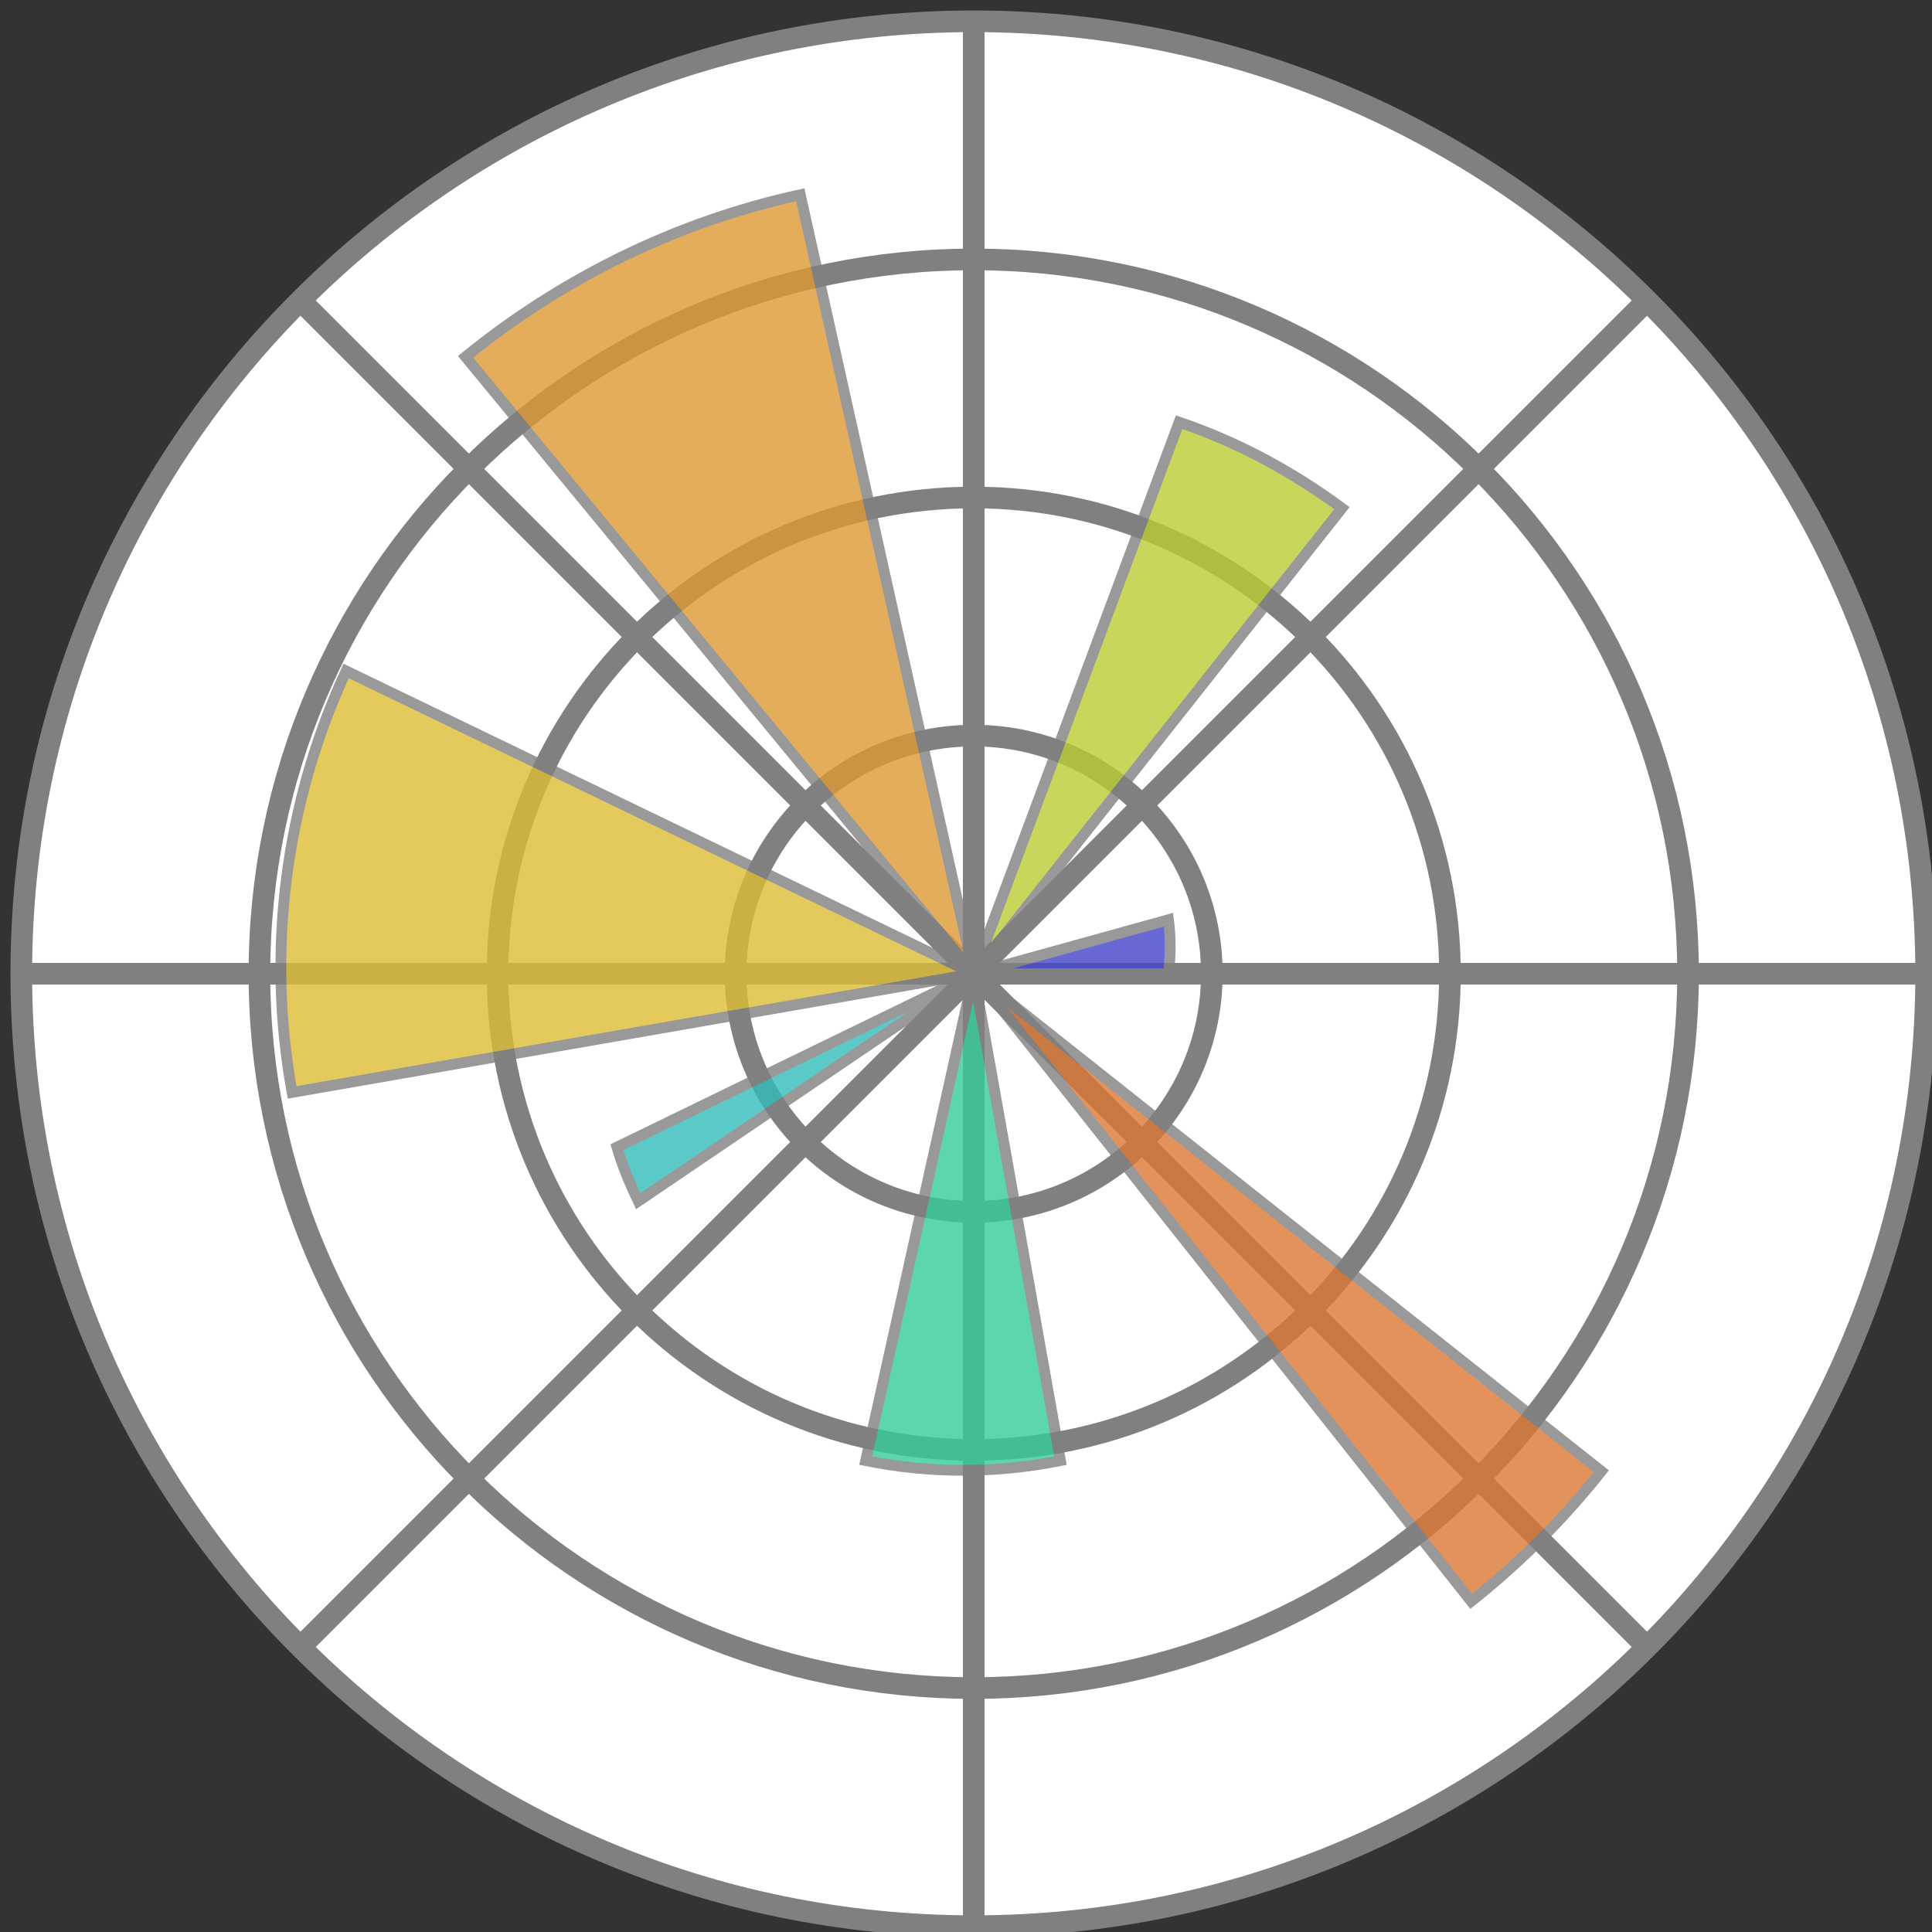 <?xml version="1.0" encoding="UTF-8"?>
<svg xmlns="http://www.w3.org/2000/svg" xmlns:xlink="http://www.w3.org/1999/xlink" width="10px" height="10px" viewBox="0 0 10 10" version="1.1">
<rect x="0" y="0" width="10" height="10" fill="#333333" stroke="none"/>
<defs>
<filter id="alpha" filterUnits="objectBoundingBox" x="0%" y="0%" width="100%" height="100%">
  <feColorMatrix type="matrix" in="SourceGraphic" values="0 0 0 0 1 0 0 0 0 1 0 0 0 0 1 0 0 0 1 0"/>
</filter>
<mask id="mask0">
  <g filter="url(#alpha)">
<rect x="0" y="0" width="10" height="10" style="fill:rgb(0%,0%,0%);fill-opacity:0.8;stroke:none;"/>
  </g>
</mask>
<clipPath id="clip1">
  <rect x="0" y="0" width="10" height="10"/>
</clipPath>
<g id="surface5" clip-path="url(#clip1)">
<path style="fill-rule:nonzero;fill:rgb(26.667%,26.667%,80%);fill-opacity:1;stroke-width:1;stroke-linecap:butt;stroke-linejoin:miter;stroke:rgb(50.196%,50.196%,50.196%);stroke-opacity:1;stroke-miterlimit:4;" d="M 90 90 L 108 90 C 108.211 88.312 108.211 86.625 108 85.008 Z M 90 90 " transform="matrix(0.056,0,0,0.056,0,0)"/>
<path style="fill-rule:nonzero;fill:rgb(73.333%,80%,20%);fill-opacity:1;stroke-width:1;stroke-linecap:butt;stroke-linejoin:miter;stroke:rgb(50.196%,50.196%,50.196%);stroke-opacity:1;stroke-miterlimit:4;" d="M 90 90 L 124.031 46.969 C 119.461 43.594 114.398 40.852 108.984 39.023 Z M 90 90 " transform="matrix(0.056,0,0,0.056,0,0)"/>
<path style="fill-rule:nonzero;fill:rgb(86.667%,60%,20%);fill-opacity:1;stroke-width:1;stroke-linecap:butt;stroke-linejoin:miter;stroke:rgb(50.196%,50.196%,50.196%);stroke-opacity:1;stroke-miterlimit:4;" d="M 90 90 L 73.969 18 C 62.648 20.461 52.031 25.664 43.031 32.977 Z M 90 90 " transform="matrix(0.056,0,0,0.056,0,0)"/>
<path style="fill-rule:nonzero;fill:rgb(86.667%,73.333%,20%);fill-opacity:1;stroke-width:1;stroke-linecap:butt;stroke-linejoin:miter;stroke:rgb(50.196%,50.196%,50.196%);stroke-opacity:1;stroke-miterlimit:4;" d="M 90 90 L 31.992 62.016 C 26.367 74.18 24.609 87.82 27 100.969 Z M 90 90 " transform="matrix(0.056,0,0,0.056,0,0)"/>
<path style="fill-rule:nonzero;fill:rgb(20%,73.333%,73.333%);fill-opacity:1;stroke-width:1;stroke-linecap:butt;stroke-linejoin:miter;stroke:rgb(50.196%,50.196%,50.196%);stroke-opacity:1;stroke-miterlimit:4;" d="M 90 90 L 57.023 106.031 C 57.516 107.719 58.219 109.406 58.992 111.023 Z M 90 90 " transform="matrix(0.056,0,0,0.056,0,0)"/>
<path style="fill-rule:nonzero;fill:rgb(20%,80%,60%);fill-opacity:1;stroke-width:1;stroke-linecap:butt;stroke-linejoin:miter;stroke:rgb(50.196%,50.196%,50.196%);stroke-opacity:1;stroke-miterlimit:4;" d="M 90 90 L 80.016 135 C 85.922 136.195 92.039 136.195 98.016 135 Z M 90 90 " transform="matrix(0.056,0,0,0.056,0,0)"/>
<path style="fill-rule:nonzero;fill:rgb(86.667%,46.667%,20%);fill-opacity:1;stroke-width:1;stroke-linecap:butt;stroke-linejoin:miter;stroke:rgb(50.196%,50.196%,50.196%);stroke-opacity:1;stroke-miterlimit:4;" d="M 90 90 L 135.984 148.008 C 140.414 144.492 144.492 140.414 148.008 135.984 Z M 90 90 " transform="matrix(0.056,0,0,0.056,0,0)"/>
</g>
</defs>
<g id="surface1">
<path style="fill-rule:nonzero;fill:rgb(100%,100%,100%);fill-opacity:1;stroke-width:2;stroke-linecap:butt;stroke-linejoin:miter;stroke:rgb(50.196%,50.196%,50.196%);stroke-opacity:1;stroke-miterlimit:4;" d="M 178.031 90 C 178.031 41.414 138.586 1.969 90 1.969 C 41.414 1.969 1.969 41.414 1.969 90 C 1.969 138.586 41.414 178.031 90 178.031 C 138.586 178.031 178.031 138.586 178.031 90 Z M 178.031 90 " transform="matrix(0.056,0,0,0.056,0,0)"/>
<path style="fill-rule:nonzero;fill:rgb(100%,100%,100%);fill-opacity:1;stroke-width:2;stroke-linecap:butt;stroke-linejoin:miter;stroke:rgb(50.196%,50.196%,50.196%);stroke-opacity:1;stroke-miterlimit:4;" d="M 156.023 90 C 156.023 53.578 126.422 23.977 90 23.977 C 53.578 23.977 23.977 53.578 23.977 90 C 23.977 126.422 53.578 156.023 90 156.023 C 126.422 156.023 156.023 126.422 156.023 90 Z M 156.023 90 " transform="matrix(0.056,0,0,0.056,0,0)"/>
<path style="fill-rule:nonzero;fill:rgb(100%,100%,100%);fill-opacity:1;stroke-width:2;stroke-linecap:butt;stroke-linejoin:miter;stroke:rgb(50.196%,50.196%,50.196%);stroke-opacity:1;stroke-miterlimit:4;" d="M 134.016 90 C 134.016 65.672 114.328 45.984 90 45.984 C 65.672 45.984 45.984 65.672 45.984 90 C 45.984 114.328 65.672 134.016 90 134.016 C 114.328 134.016 134.016 114.328 134.016 90 Z M 134.016 90 " transform="matrix(0.056,0,0,0.056,0,0)"/>
<path style="fill-rule:nonzero;fill:rgb(100%,100%,100%);fill-opacity:1;stroke-width:2;stroke-linecap:butt;stroke-linejoin:miter;stroke:rgb(50.196%,50.196%,50.196%);stroke-opacity:1;stroke-miterlimit:4;" d="M 112.008 90 C 112.008 77.836 102.164 67.992 90 67.992 C 77.836 67.992 67.992 77.836 67.992 90 C 67.992 102.164 77.836 112.008 90 112.008 C 102.164 112.008 112.008 102.164 112.008 90 Z M 112.008 90 " transform="matrix(0.056,0,0,0.056,0,0)"/>
<path style="fill-rule:nonzero;fill:rgb(100%,100%,100%);fill-opacity:1;stroke-width:2;stroke-linecap:butt;stroke-linejoin:miter;stroke:rgb(50.196%,50.196%,50.196%);stroke-opacity:1;stroke-miterlimit:4;" d="M 90 1.969 L 90 178.031 M 152.016 152.016 L 27.984 27.984 M 152.016 27.984 L 27.984 152.016 M 178.031 90 L 1.969 90 " transform="matrix(0.056,0,0,0.056,0,0)"/>
<use xlink:href="#surface5" mask="url(#mask0)"/>
</g>
</svg>
